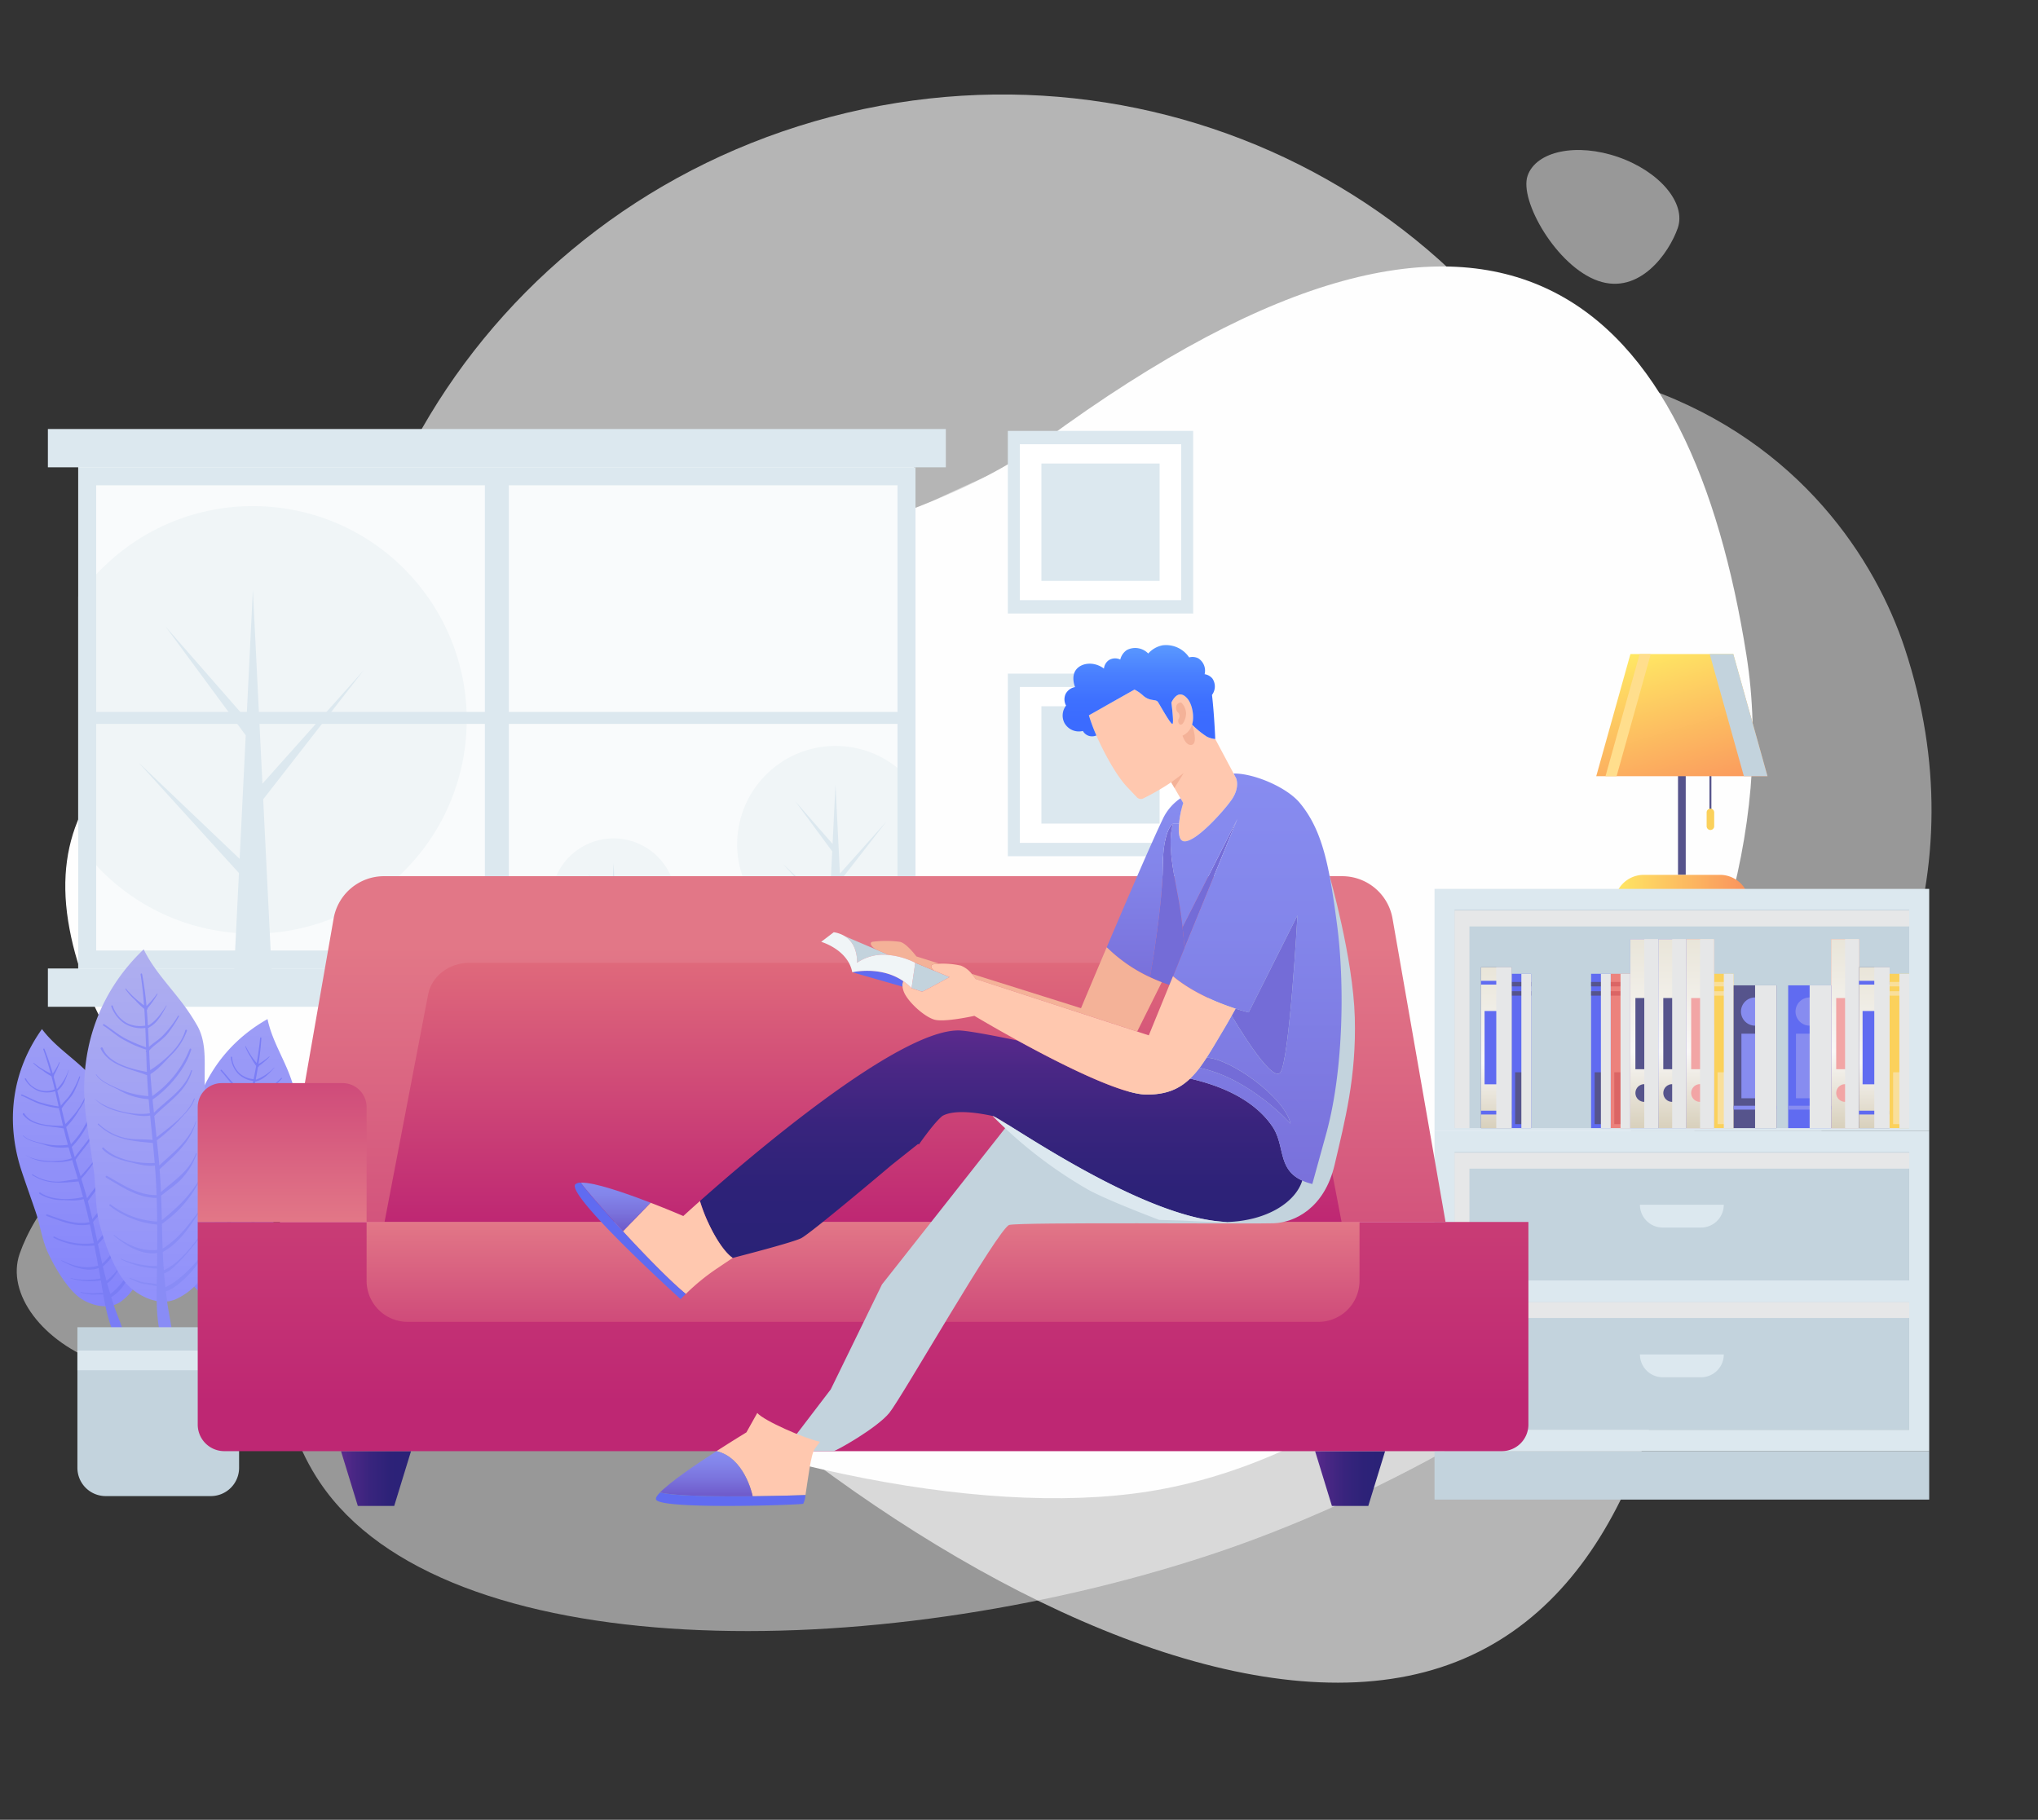 <svg xmlns="http://www.w3.org/2000/svg" xmlns:xlink="http://www.w3.org/1999/xlink" width="578.549" height="516.695" viewBox="0 0 578.549 516.695">
  <rect x="0" y="0" width="578.549" height="516.695" fill="#333333" stroke="none"/>
  <defs>
    <clipPath id="clip-path">
      <rect id="Rectángulo_1041" data-name="Rectángulo 1041" width="237.214" height="148.811" fill="none"/>
    </clipPath>
    <linearGradient id="linear-gradient" y1="0.5" x2="1" y2="0.5" gradientUnits="objectBoundingBox">
      <stop offset="0" stop-color="#ffe864"/>
      <stop offset="1" stop-color="#fa915d"/>
    </linearGradient>
    <linearGradient id="linear-gradient-2" x1="0.196" y1="0.003" x2="0.705" y2="1.239" xlink:href="#linear-gradient"/>
    <linearGradient id="linear-gradient-3" x1="-203.006" x2="-203.006" y2="1" gradientUnits="objectBoundingBox">
      <stop offset="0" stop-color="#e9e5d9"/>
      <stop offset="0.597" stop-color="#f9f8f7"/>
      <stop offset="1" stop-color="#d8d0bc"/>
    </linearGradient>
    <linearGradient id="linear-gradient-4" x1="-192.606" y1="0" x2="-192.606" xlink:href="#linear-gradient-3"/>
    <linearGradient id="linear-gradient-5" x1="-190.606" y1="0" x2="-190.606" xlink:href="#linear-gradient-3"/>
    <linearGradient id="linear-gradient-6" x1="-188.606" y1="0" x2="-188.606" xlink:href="#linear-gradient-3"/>
    <linearGradient id="linear-gradient-7" x1="-187.177" y1="0" x2="-187.177" xlink:href="#linear-gradient-3"/>
    <linearGradient id="linear-gradient-8" x1="-162.43" y1="0" x2="-162.43" xlink:href="#linear-gradient-3"/>
    <linearGradient id="linear-gradient-9" x1="0.5" x2="0.5" y2="1" gradientUnits="objectBoundingBox">
      <stop offset="0" stop-color="#9d9df6"/>
      <stop offset="1" stop-color="#8484fb"/>
    </linearGradient>
    <linearGradient id="linear-gradient-11" x1="0.5" x2="0.5" y2="1" gradientUnits="objectBoundingBox">
      <stop offset="0" stop-color="#afafef"/>
      <stop offset="1" stop-color="#9090fb"/>
    </linearGradient>
    <linearGradient id="linear-gradient-12" y1="0.5" x2="1" y2="0.5" gradientUnits="objectBoundingBox">
      <stop offset="0" stop-color="#5b2a8d"/>
      <stop offset="0.169" stop-color="#4a2785"/>
      <stop offset="0.427" stop-color="#38247d"/>
      <stop offset="0.697" stop-color="#2d2278"/>
      <stop offset="1" stop-color="#2a2277"/>
    </linearGradient>
    <linearGradient id="linear-gradient-14" x1="0.5" y1="0.206" x2="0.5" y2="1.206" gradientUnits="objectBoundingBox">
      <stop offset="0" stop-color="#e27787"/>
      <stop offset="1" stop-color="#cf4b7a"/>
    </linearGradient>
    <linearGradient id="linear-gradient-15" x1="0.5" x2="0.5" y2="1" gradientUnits="objectBoundingBox">
      <stop offset="0" stop-color="#df697b"/>
      <stop offset="1" stop-color="#be2773"/>
    </linearGradient>
    <linearGradient id="linear-gradient-16" x1="0.5" y1="-1.632" x2="0.5" y2="0.784" xlink:href="#linear-gradient-15"/>
    <linearGradient id="linear-gradient-17" y1="0" y2="1" xlink:href="#linear-gradient-14"/>
    <linearGradient id="linear-gradient-20" x1="0.5" y1="0" x2="0.5" y2="1" xlink:href="#linear-gradient-12"/>
    <linearGradient id="linear-gradient-21" x1="0.5" y1="-0.185" x2="0.5" y2="0.815" gradientUnits="objectBoundingBox">
      <stop offset="0" stop-color="#68acff"/>
      <stop offset="0.186" stop-color="#5a99ff"/>
      <stop offset="0.495" stop-color="#497fff"/>
      <stop offset="0.776" stop-color="#3e70ff"/>
      <stop offset="1" stop-color="#3b6bff"/>
    </linearGradient>
    <linearGradient id="linear-gradient-22" x1="0.5" x2="0.5" y2="1" gradientUnits="objectBoundingBox">
      <stop offset="0" stop-color="#878cf0"/>
      <stop offset="0.395" stop-color="#8385ea"/>
      <stop offset="0.953" stop-color="#7a72dc"/>
      <stop offset="1" stop-color="#7a71db"/>
    </linearGradient>
    <linearGradient id="linear-gradient-25" x1="0.5" x2="0.5" y2="1" gradientUnits="objectBoundingBox">
      <stop offset="0" stop-color="#878cf0"/>
      <stop offset="0.259" stop-color="#8385ea"/>
      <stop offset="0.627" stop-color="#7a72dc"/>
      <stop offset="1" stop-color="#6e59c9"/>
    </linearGradient>
  </defs>
  <g id="Grupo_4240" data-name="Grupo 4240" transform="translate(-482.338 -129.869)">
    <g id="Grupo_1448" data-name="Grupo 1448" transform="translate(441.753 205.836) rotate(-9)">
      <path id="Trazado_7440" data-name="Trazado 7440" d="M.893,199.258c9.98,99.228,162.3,274.515,264.532,264.233S381.09,261.252,371.108,162.026,270.164-9.305,167.932.976-9.086,100.031.893,199.258Z" transform="translate(111.767 0)" fill="#fefefe" opacity="0.64" style="isolation: isolate"/>
      <path id="Trazado_7441" data-name="Trazado 7441" d="M6.119,267.391c26.548,57.164,146.925,76.021,246.352,59.832s256.772-90.037,235.064-223.352C479.085,51.978,424.1-41.086,218.813,20.142,104.875,54.125-30.554,188.429,6.119,267.391Z" transform="translate(69.71 93.878)" fill="#fefefe" opacity="0.5" style="isolation: isolate"/>
      <path id="Trazado_7442" data-name="Trazado 7442" d="M0,123.644c0,99.405,178.922,207.979,277.625,207.979S482.377,223.049,482.377,123.644s-41.643-166.718-187.4-91.349C207.171,77.7,0,24.238,0,123.644Z" transform="translate(30.169 68.961)" fill="#fefefe" style="isolation: isolate"/>
      <path id="Trazado_7444" data-name="Trazado 7444" d="M58.706,52.323C64.377,41.77,54.67,10.686,38.957,2.242s-31.48,8.944-37.152,19.5,2.466,25.955,18.179,34.4S53.034,62.875,58.706,52.323Z" transform="translate(0 262.02)" fill="#fefefe" opacity="0.5" style="isolation: isolate"/>
      <path id="Trazado_7445" data-name="Trazado 7445" d="M.866,5.291c-3.518,6.558,4.112,26.716,15.1,32.613S37.12,33.2,40.639,26.64,38.108,9.989,27.125,4.093,4.385-1.266.866,5.291Z" transform="translate(471.616 43.145)" fill="#fefefe" opacity="0.5" style="isolation: isolate"/>
    </g>
    <g id="Grupo_4239" data-name="Grupo 4239">
      <g id="Grupo_3173" data-name="Grupo 3173" transform="translate(495.933 251.68)" style="mix-blend-mode: multiply;isolation: isolate">
        <g id="Grupo_3170" data-name="Grupo 3170" transform="translate(0 0)">
          <rect id="Rectángulo_1040" data-name="Rectángulo 1040" width="237.214" height="148.811" transform="translate(8.611 9.801)" fill="#f9fbfc"/>
          <g id="Grupo_3165" data-name="Grupo 3165" transform="translate(8.611 9.801)">
            <g id="Grupo_3164" data-name="Grupo 3164" clip-path="url(#clip-path)">
              <g id="Grupo_3161" data-name="Grupo 3161" transform="translate(-14.802 8.406)">
                <ellipse id="Elipse_554" data-name="Elipse 554" cx="60.698" cy="60.698" rx="60.698" ry="60.698" transform="translate(0 121.158) rotate(-86.405)" fill="#f0f5f7"/>
                <path id="Trazado_4942" data-name="Trazado 4942" d="M161.848,145.357l-28.756,32.216-2.709-55.026-1.806,36.692L105.54,132.892l22.811,30.95-1.727,35.082L97.888,171.529l28.537,31.419-3.746,76.1h15.409l-4.777-97.038Z" transform="translate(-65.999 -95.078)" fill="#dce8ef"/>
              </g>
              <g id="Grupo_3162" data-name="Grupo 3162" transform="translate(184.944 78.072)">
                <ellipse id="Elipse_555" data-name="Elipse 555" cx="27.915" cy="27.915" rx="27.915" ry="27.915" transform="matrix(0.079, -0.997, 0.997, 0.079, 0, 55.656)" fill="#f0f5f7"/>
                <path id="Trazado_4943" data-name="Trazado 4943" d="M342.375,197.994,329.15,212.81,327.9,187.5l-.831,16.875-10.595-12.117L326.969,206.5l-.794,16.134-13.215-12.6,13.124,14.45-1.723,35h7.087l-2.2-44.628Z" transform="translate(-297.869 -174.446)" fill="#dce8ef"/>
              </g>
              <g id="Grupo_3163" data-name="Grupo 3163" transform="translate(128.779 100.96)">
                <ellipse id="Elipse_556" data-name="Elipse 556" cx="17.711" cy="17.711" rx="17.711" ry="17.711" transform="translate(0 32.652) rotate(-67.195)" fill="#f0f5f7"/>
                <path id="Trazado_4944" data-name="Trazado 4944" d="M263.971,220.317l-8.39,9.4-.79-16.055-.527,10.706-6.722-7.688,6.656,9.03-.5,10.236-8.384-7.993,8.326,9.167-1.093,22.205h4.5l-1.394-28.314Z" transform="translate(-231.6 -201.242)" fill="#dce8ef"/>
              </g>
            </g>
          </g>
          <g id="Grupo_3169" data-name="Grupo 3169">
            <g id="Grupo_3166" data-name="Grupo 3166" transform="translate(8.611 10.877)">
              <path id="Trazado_4945" data-name="Trazado 4945" d="M315.485,223.933H77.8V81.638H315.485ZM82.9,218.83H310.381V86.742H82.9Z" transform="translate(-77.8 -81.638)" fill="#dce8ef"/>
            </g>
            <g id="Grupo_3167" data-name="Grupo 3167" transform="translate(124.051 13.429)">
              <rect id="Rectángulo_1042" data-name="Rectángulo 1042" width="6.805" height="137.192" fill="#dce8ef"/>
            </g>
            <g id="Grupo_3168" data-name="Grupo 3168" transform="translate(11.163 80.324)">
              <rect id="Rectángulo_1043" data-name="Rectángulo 1043" width="232.581" height="3.403" fill="#dce8ef"/>
            </g>
            <rect id="Rectángulo_1044" data-name="Rectángulo 1044" width="254.907" height="10.877" fill="#dce8ef"/>
            <rect id="Rectángulo_1045" data-name="Rectángulo 1045" width="254.907" height="10.877" transform="translate(0 153.173)" fill="#dce8ef"/>
          </g>
        </g>
        <g id="Grupo_3171" data-name="Grupo 3171" transform="translate(272.509 0.538)">
          <rect id="Rectángulo_1046" data-name="Rectángulo 1046" width="51.848" height="52.616" transform="translate(52.616 0) rotate(90)" fill="#dce8ef"/>
          <rect id="Rectángulo_1047" data-name="Rectángulo 1047" width="45.811" height="44.269" transform="translate(3.402 3.789)" fill="#fff"/>
          <rect id="Rectángulo_1048" data-name="Rectángulo 1048" width="33.556" height="33.321" transform="translate(9.53 9.263)" fill="#dce8ef"/>
        </g>
        <g id="Grupo_3172" data-name="Grupo 3172" transform="translate(272.509 69.452)">
          <rect id="Rectángulo_1049" data-name="Rectángulo 1049" width="51.848" height="52.616" transform="translate(52.616 0) rotate(90)" fill="#dce8ef"/>
          <rect id="Rectángulo_1050" data-name="Rectángulo 1050" width="45.811" height="44.268" transform="translate(3.402 3.789)" fill="#fff"/>
          <rect id="Rectángulo_1051" data-name="Rectángulo 1051" width="33.556" height="33.321" transform="translate(9.53 9.263)" fill="#dce8ef"/>
        </g>
      </g>
      <g id="Grupo_3224" data-name="Grupo 3224" transform="translate(486 313)">
        <g id="Grupo_3177" data-name="Grupo 3177" transform="translate(449.48 2.576)">
          <g id="Grupo_3174" data-name="Grupo 3174" transform="translate(23.212 19.601)">
            <rect id="Rectángulo_1052" data-name="Rectángulo 1052" width="2.192" height="43.091" fill="#56548c"/>
          </g>
          <path id="Trazado_4946" data-name="Trazado 4946" d="M614.842,242.008H593.214a8.346,8.346,0,0,0-8.346,8.346h38.319A8.345,8.345,0,0,0,614.842,242.008Z" transform="translate(-579.72 -179.316)" fill="url(#linear-gradient)"/>
          <g id="Grupo_3176" data-name="Grupo 3176">
            <g id="Grupo_3175" data-name="Grupo 3175" transform="translate(32.14 27.797)">
              <rect id="Rectángulo_1053" data-name="Rectángulo 1053" width="0.548" height="17.612" fill="#56548c"/>
            </g>
            <path id="Trazado_4947" data-name="Trazado 4947" d="M616.734,225.97h0a1.072,1.072,0,0,1-1.072-1.072v-3.915a1.072,1.072,0,0,1,1.072-1.071h0a1.071,1.071,0,0,1,1.071,1.071V224.9A1.071,1.071,0,0,1,616.734,225.97Z" transform="translate(-584.32 -176.016)" fill="#fbd15b"/>
            <path id="Trazado_4948" data-name="Trazado 4948" d="M627.432,202.992H578.816l9.705-34.684h29.2Z" transform="translate(-578.816 -168.307)" fill="url(#linear-gradient-2)"/>
            <path id="Trazado_4949" data-name="Trazado 4949" d="M623.383,168.307h-6.7l9.705,34.684h6.7Z" transform="translate(-584.473 -168.307)" fill="#c3d3dd" style="mix-blend-mode: multiply;isolation: isolate"/>
            <path id="Trazado_4950" data-name="Trazado 4950" d="M591.6,168.307h3.156l-9.705,34.684H581.9Z" transform="translate(-579.276 -168.307)" fill="#ffde8d"/>
          </g>
        </g>
        <g id="Grupo_3213" data-name="Grupo 3213" transform="translate(403.574 69.254)">
          <rect id="Rectángulo_1054" data-name="Rectángulo 1054" width="140.426" height="68.776" transform="translate(0)" fill="#dce8ef"/>
          <rect id="Rectángulo_1055" data-name="Rectángulo 1055" width="129.066" height="36.499" transform="translate(134.746 153.68) rotate(180)" fill="#c3d3dd"/>
          <path id="Trazado_4951" data-name="Trazado 4951" d="M535.754,389.122h124.84v-4.547H531.528v36.288h4.226Z" transform="translate(-525.847 -267.289)" fill="#e6e7e8" style="mix-blend-mode: multiply;isolation: isolate"/>
          <rect id="Rectángulo_1056" data-name="Rectángulo 1056" width="140.426" height="13.713" transform="translate(140.426 173.399) rotate(180)" fill="#c3d3dd"/>
          <path id="Trazado_4952" data-name="Trazado 4952" d="M524.85,327.546v90.91H665.276v-90.91Zm134.746,84.8H530.531V376.057H659.6Zm0-42.4H530.531V333.658H659.6Z" transform="translate(-524.85 -258.771)" fill="#dce8ef"/>
          <g id="Grupo_3178" data-name="Grupo 3178" transform="translate(5.68 74.676)">
            <rect id="Rectángulo_1057" data-name="Rectángulo 1057" width="129.066" height="36.499" transform="translate(129.066 36.499) rotate(180)" fill="#c3d3dd"/>
            <path id="Trazado_4953" data-name="Trazado 4953" d="M535.754,339.277h124.84v-4.547H531.528v36.288h4.226Z" transform="translate(-531.528 -334.52)" fill="#e6e7e8" style="mix-blend-mode: multiply;isolation: isolate"/>
            <path id="Rectángulo_1058" data-name="Rectángulo 1058" d="M6.471,0H17.326A6.471,6.471,0,0,1,23.8,6.471v0a0,0,0,0,1,0,0H0a0,0,0,0,1,0,0v0A6.471,6.471,0,0,1,6.471,0Z" transform="translate(76.431 21.485) rotate(180)" fill="#dce8ef"/>
          </g>
          <g id="Grupo_3179" data-name="Grupo 3179" transform="translate(5.68 5.906)">
            <rect id="Rectángulo_1059" data-name="Rectángulo 1059" width="129.066" height="62.018" transform="translate(129.066 62.018) rotate(180)" fill="#c3d3dd"/>
            <path id="Trazado_4954" data-name="Trazado 4954" d="M535.754,258.431h124.84v-4.547H531.528v61.807h4.226Z" transform="translate(-531.528 -253.674)" fill="#e6e7e8" style="mix-blend-mode: multiply;isolation: isolate"/>
          </g>
          <path id="Rectángulo_1060" data-name="Rectángulo 1060" d="M6.471,0H17.326A6.471,6.471,0,0,1,23.8,6.471v0a0,0,0,0,1,0,0H0a0,0,0,0,1,0,0v0A6.471,6.471,0,0,1,6.471,0Z" transform="translate(82.112 138.666) rotate(180)" fill="#dce8ef"/>
          <g id="Grupo_3212" data-name="Grupo 3212" transform="translate(13.192 14.265)">
            <g id="Grupo_3181" data-name="Grupo 3181" transform="translate(115.985 9.845)">
              <g id="Grupo_3180" data-name="Grupo 3180" transform="translate(0)">
                <rect id="Rectángulo_1061" data-name="Rectángulo 1061" width="43.814" height="5.569" transform="translate(5.569) rotate(90)" fill="#fbd15b"/>
                <rect id="Rectángulo_1062" data-name="Rectángulo 1062" width="3.545" height="14.721" transform="translate(1.012 27.964)" fill="#f9df9b"/>
                <rect id="Rectángulo_1063" data-name="Rectángulo 1063" width="1.256" height="5.569" transform="translate(5.569 2.315) rotate(90)" fill="#f9df9b"/>
                <rect id="Rectángulo_1064" data-name="Rectángulo 1064" width="1.256" height="5.569" transform="translate(5.569 4.946) rotate(90)" fill="#f9df9b"/>
              </g>
              <rect id="Rectángulo_1065" data-name="Rectángulo 1065" width="43.814" height="2.785" transform="translate(5.569 0) rotate(90)" fill="#e6e7e8" style="mix-blend-mode: multiply;isolation: isolate"/>
            </g>
            <g id="Grupo_3183" data-name="Grupo 3183" transform="translate(66.143 9.845)">
              <g id="Grupo_3182" data-name="Grupo 3182" transform="translate(0)">
                <rect id="Rectángulo_1066" data-name="Rectángulo 1066" width="43.814" height="5.569" transform="translate(5.569 0) rotate(90)" fill="#fbd15b"/>
                <rect id="Rectángulo_1067" data-name="Rectángulo 1067" width="3.545" height="14.721" transform="translate(1.012 27.964)" fill="#f9df9b"/>
                <rect id="Rectángulo_1068" data-name="Rectángulo 1068" width="1.256" height="5.569" transform="translate(5.569 2.315) rotate(90)" fill="#f9df9b"/>
                <rect id="Rectángulo_1069" data-name="Rectángulo 1069" width="1.256" height="5.569" transform="translate(5.569 4.946) rotate(90)" fill="#f9df9b"/>
              </g>
              <rect id="Rectángulo_1070" data-name="Rectángulo 1070" width="43.814" height="2.784" transform="translate(5.569 0) rotate(90)" fill="#e6e7e8" style="mix-blend-mode: multiply;isolation: isolate"/>
            </g>
            <g id="Grupo_3185" data-name="Grupo 3185" transform="translate(36.824 9.845)">
              <g id="Grupo_3184" data-name="Grupo 3184" transform="translate(0 0)">
                <rect id="Rectángulo_1071" data-name="Rectángulo 1071" width="43.814" height="5.569" transform="translate(5.569 0) rotate(90)" fill="#ec827d"/>
                <rect id="Rectángulo_1072" data-name="Rectángulo 1072" width="3.545" height="14.721" transform="translate(1.012 27.964)" fill="#db6565"/>
                <rect id="Rectángulo_1073" data-name="Rectángulo 1073" width="1.256" height="5.569" transform="translate(5.569 2.315) rotate(90)" fill="#db6565"/>
                <rect id="Rectángulo_1074" data-name="Rectángulo 1074" width="1.256" height="5.569" transform="translate(5.569 4.946) rotate(90)" fill="#db6565"/>
              </g>
              <rect id="Rectángulo_1075" data-name="Rectángulo 1075" width="43.814" height="2.784" transform="translate(5.569 0) rotate(90)" fill="#e6e7e8" style="mix-blend-mode: multiply;isolation: isolate"/>
            </g>
            <g id="Grupo_3187" data-name="Grupo 3187" transform="translate(31.255 9.845)">
              <g id="Grupo_3186" data-name="Grupo 3186" transform="translate(0)">
                <rect id="Rectángulo_1076" data-name="Rectángulo 1076" width="43.814" height="5.569" transform="translate(5.569 0) rotate(90)" fill="#606bf1"/>
                <rect id="Rectángulo_1077" data-name="Rectángulo 1077" width="3.545" height="14.721" transform="translate(1.012 27.964)" fill="#56548c"/>
                <rect id="Rectángulo_1078" data-name="Rectángulo 1078" width="1.256" height="5.569" transform="translate(5.569 2.315) rotate(90)" fill="#56548c"/>
                <rect id="Rectángulo_1079" data-name="Rectángulo 1079" width="1.256" height="5.569" transform="translate(5.569 4.946) rotate(90)" fill="#56548c"/>
              </g>
              <rect id="Rectángulo_1080" data-name="Rectángulo 1080" width="43.814" height="2.785" transform="translate(5.569 0) rotate(90)" fill="#e6e7e8" style="mix-blend-mode: multiply;isolation: isolate"/>
            </g>
            <g id="Grupo_3190" data-name="Grupo 3190" transform="translate(99.395 0)">
              <g id="Grupo_3189" data-name="Grupo 3189" transform="translate(0 0)">
                <g id="Grupo_3188" data-name="Grupo 3188">
                  <rect id="Rectángulo_1081" data-name="Rectángulo 1081" width="7.917" height="53.659" fill="#ec827d"/>
                  <rect id="Rectángulo_1082" data-name="Rectángulo 1082" width="7.917" height="53.659" fill="url(#linear-gradient-3)" style="mix-blend-mode: multiply;isolation: isolate"/>
                </g>
                <rect id="Rectángulo_1083" data-name="Rectángulo 1083" width="5.04" height="20.213" transform="translate(1.438 16.723)" fill="#f2a5a5"/>
                <ellipse id="Elipse_557" data-name="Elipse 557" cx="2.52" cy="2.52" rx="2.52" ry="2.52" transform="translate(1.438 41.174)" fill="#f2a5a5"/>
              </g>
              <rect id="Rectángulo_1084" data-name="Rectángulo 1084" width="53.659" height="3.958" transform="translate(7.917) rotate(90)" fill="#e6e7e8" style="mix-blend-mode: multiply;isolation: isolate"/>
            </g>
            <g id="Grupo_3193" data-name="Grupo 3193" transform="translate(58.227 0)">
              <g id="Grupo_3192" data-name="Grupo 3192" transform="translate(0 0)">
                <g id="Grupo_3191" data-name="Grupo 3191">
                  <rect id="Rectángulo_1085" data-name="Rectángulo 1085" width="7.917" height="53.659" fill="#ec827d"/>
                  <rect id="Rectángulo_1086" data-name="Rectángulo 1086" width="7.917" height="53.659" fill="url(#linear-gradient-4)" style="mix-blend-mode: multiply;isolation: isolate"/>
                </g>
                <rect id="Rectángulo_1087" data-name="Rectángulo 1087" width="5.04" height="20.213" transform="translate(1.438 16.723)" fill="#f2a5a5"/>
                <path id="Trazado_4955" data-name="Trazado 4955" d="M613.021,316.907a2.52,2.52,0,1,0-2.52-2.52A2.519,2.519,0,0,0,613.021,316.907Z" transform="translate(-609.062 -270.694)" fill="#f2a5a5"/>
              </g>
              <rect id="Rectángulo_1088" data-name="Rectángulo 1088" width="53.659" height="3.958" transform="translate(7.917) rotate(90)" fill="#e6e7e8" style="mix-blend-mode: multiply;isolation: isolate"/>
            </g>
            <g id="Grupo_3196" data-name="Grupo 3196" transform="translate(50.31 0)">
              <g id="Grupo_3195" data-name="Grupo 3195" transform="translate(0 0)">
                <g id="Grupo_3194" data-name="Grupo 3194">
                  <rect id="Rectángulo_1089" data-name="Rectángulo 1089" width="7.917" height="53.659" fill="#606bf1"/>
                  <rect id="Rectángulo_1090" data-name="Rectángulo 1090" width="7.917" height="53.659" fill="url(#linear-gradient-5)" style="mix-blend-mode: multiply;isolation: isolate"/>
                </g>
                <rect id="Rectángulo_1091" data-name="Rectángulo 1091" width="5.04" height="20.213" transform="translate(1.438 16.723)" fill="#56548c"/>
                <ellipse id="Elipse_558" data-name="Elipse 558" cx="2.52" cy="2.52" rx="2.52" ry="2.52" transform="translate(1.438 41.174)" fill="#56548c"/>
              </g>
              <rect id="Rectángulo_1092" data-name="Rectángulo 1092" width="53.659" height="3.958" transform="translate(7.917 0) rotate(90)" fill="#e6e7e8" style="mix-blend-mode: multiply;isolation: isolate"/>
            </g>
            <g id="Grupo_3199" data-name="Grupo 3199" transform="translate(42.393 0)">
              <g id="Grupo_3198" data-name="Grupo 3198" transform="translate(0 0)">
                <g id="Grupo_3197" data-name="Grupo 3197">
                  <rect id="Rectángulo_1093" data-name="Rectángulo 1093" width="7.917" height="53.659" fill="#606bf1"/>
                  <rect id="Rectángulo_1094" data-name="Rectángulo 1094" width="7.917" height="53.659" fill="url(#linear-gradient-6)" style="mix-blend-mode: multiply;isolation: isolate"/>
                </g>
                <rect id="Rectángulo_1095" data-name="Rectángulo 1095" width="5.04" height="20.213" transform="translate(1.438 16.723)" fill="#56548c"/>
                <ellipse id="Elipse_559" data-name="Elipse 559" cx="2.52" cy="2.52" rx="2.52" ry="2.52" transform="translate(1.438 41.174)" fill="#56548c"/>
              </g>
              <rect id="Rectángulo_1096" data-name="Rectángulo 1096" width="53.659" height="3.958" transform="translate(7.917 0) rotate(90)" fill="#e6e7e8" style="mix-blend-mode: multiply;isolation: isolate"/>
            </g>
            <g id="Grupo_3201" data-name="Grupo 3201" transform="translate(87.2 13.122)">
              <g id="Grupo_3200" data-name="Grupo 3200" transform="translate(0 0)">
                <rect id="Rectángulo_1097" data-name="Rectángulo 1097" width="40.537" height="12.196" transform="translate(12.196) rotate(90)" fill="#606bf1"/>
                <rect id="Rectángulo_1098" data-name="Rectángulo 1098" width="1.102" height="12.196" transform="translate(12.196 34.187) rotate(90)" fill="#878cf0"/>
                <rect id="Rectángulo_1099" data-name="Rectángulo 1099" width="7.764" height="18.343" transform="translate(2.216 13.724)" fill="#878cf0"/>
                <path id="Trazado_4956" data-name="Trazado 4956" d="M649.336,290.942a4.005,4.005,0,1,0-4.006-4.006A4.006,4.006,0,0,0,649.336,290.942Z" transform="translate(-643.238 -279.494)" fill="#878cf0"/>
              </g>
              <rect id="Rectángulo_1100" data-name="Rectángulo 1100" width="40.537" height="6.098" transform="translate(12.196 0) rotate(90)" fill="#e6e7e8" style="mix-blend-mode: multiply;isolation: isolate"/>
            </g>
            <g id="Grupo_3203" data-name="Grupo 3203" transform="translate(71.712 13.122)">
              <g id="Grupo_3202" data-name="Grupo 3202" transform="translate(0 0)">
                <rect id="Rectángulo_1101" data-name="Rectángulo 1101" width="40.537" height="12.196" transform="translate(12.196) rotate(90)" fill="#56548c"/>
                <rect id="Rectángulo_1102" data-name="Rectángulo 1102" width="1.102" height="12.196" transform="translate(12.196 34.187) rotate(90)" fill="#878cf0"/>
                <rect id="Rectángulo_1103" data-name="Rectángulo 1103" width="7.764" height="18.343" transform="translate(2.216 13.724)" fill="#878cf0"/>
                <path id="Trazado_4957" data-name="Trazado 4957" d="M631.129,290.942a4.005,4.005,0,1,0-4.006-4.006A4.006,4.006,0,0,0,631.129,290.942Z" transform="translate(-625.031 -279.494)" fill="#878cf0"/>
              </g>
              <rect id="Rectángulo_1104" data-name="Rectángulo 1104" width="40.537" height="6.098" transform="translate(12.196 0) rotate(90)" fill="#e6e7e8" style="mix-blend-mode: multiply;isolation: isolate"/>
            </g>
            <g id="Grupo_3206" data-name="Grupo 3206" transform="translate(107.312 7.972)">
              <g id="Grupo_3205" data-name="Grupo 3205" transform="translate(0)">
                <g id="Grupo_3204" data-name="Grupo 3204" transform="translate(0)">
                  <rect id="Rectángulo_1105" data-name="Rectángulo 1105" width="8.673" height="45.687" fill="#56548c"/>
                  <rect id="Rectángulo_1106" data-name="Rectángulo 1106" width="8.673" height="45.687" fill="url(#linear-gradient-7)" style="mix-blend-mode: multiply;isolation: isolate"/>
                </g>
                <rect id="Rectángulo_1107" data-name="Rectángulo 1107" width="6.649" height="20.81" transform="translate(7.661 33.249) rotate(180)" fill="#606bf1"/>
                <rect id="Rectángulo_1108" data-name="Rectángulo 1108" width="8.673" height="1.073" transform="translate(8.673 41.821) rotate(180)" fill="#606bf1"/>
                <rect id="Rectángulo_1109" data-name="Rectángulo 1109" width="8.673" height="1.073" transform="translate(8.673 4.94) rotate(180)" fill="#606bf1"/>
              </g>
              <rect id="Rectángulo_1110" data-name="Rectángulo 1110" width="45.687" height="4.336" transform="translate(8.673 0) rotate(90)" fill="#e6e7e8" style="mix-blend-mode: multiply;isolation: isolate"/>
            </g>
            <g id="Grupo_3208" data-name="Grupo 3208" transform="translate(8.673 9.845)">
              <g id="Grupo_3207" data-name="Grupo 3207" transform="translate(0)">
                <rect id="Rectángulo_1111" data-name="Rectángulo 1111" width="43.814" height="5.569" transform="translate(5.569) rotate(90)" fill="#606bf1"/>
                <rect id="Rectángulo_1112" data-name="Rectángulo 1112" width="3.545" height="14.721" transform="translate(1.012 27.964)" fill="#56548c"/>
                <rect id="Rectángulo_1113" data-name="Rectángulo 1113" width="1.256" height="5.569" transform="translate(5.569 2.315) rotate(90)" fill="#56548c"/>
                <rect id="Rectángulo_1114" data-name="Rectángulo 1114" width="1.256" height="5.569" transform="translate(5.569 4.946) rotate(90)" fill="#56548c"/>
              </g>
              <rect id="Rectángulo_1115" data-name="Rectángulo 1115" width="43.814" height="2.785" transform="translate(5.569 0) rotate(90)" fill="#e6e7e8" style="mix-blend-mode: multiply;isolation: isolate"/>
            </g>
            <g id="Grupo_3211" data-name="Grupo 3211" transform="translate(0 7.972)">
              <g id="Grupo_3210" data-name="Grupo 3210">
                <g id="Grupo_3209" data-name="Grupo 3209">
                  <rect id="Rectángulo_1116" data-name="Rectángulo 1116" width="8.673" height="45.687" fill="#56548c"/>
                  <rect id="Rectángulo_1117" data-name="Rectángulo 1117" width="8.673" height="45.687" fill="url(#linear-gradient-8)" style="mix-blend-mode: multiply;isolation: isolate"/>
                </g>
                <rect id="Rectángulo_1118" data-name="Rectángulo 1118" width="6.649" height="20.81" transform="translate(7.661 33.249) rotate(180)" fill="#606bf1"/>
                <rect id="Rectángulo_1119" data-name="Rectángulo 1119" width="8.673" height="1.073" transform="translate(8.673 41.821) rotate(180)" fill="#606bf1"/>
                <rect id="Rectángulo_1120" data-name="Rectángulo 1120" width="8.673" height="1.073" transform="translate(8.673 4.94) rotate(180)" fill="#606bf1"/>
              </g>
              <rect id="Rectángulo_1121" data-name="Rectángulo 1121" width="45.687" height="4.336" transform="translate(8.673 0) rotate(90)" fill="#e6e7e8" style="mix-blend-mode: multiply;isolation: isolate"/>
            </g>
          </g>
        </g>
        <g id="Grupo_3218" data-name="Grupo 3218" transform="translate(0 86.418)">
          <g id="Grupo_3217" data-name="Grupo 3217">
            <g id="Grupo_3214" data-name="Grupo 3214" transform="translate(47.029 19.806)">
              <path id="Trazado_4958" data-name="Trazado 4958" d="M134.064,338.566c-2.161,10.485-1.509,28.343-15.379,31.171-3.735.762-7.343-1.827-9.513-4.794-2.841-3.881-3.522-12.1-3.471-16.8.039-3.726,1.309-7.879,1.718-11.637.441-4.059.8-8.127,1.274-12.183,1.706-14.618,9.343-26.87,22.26-34.167,1,4.8,3.279,8.86,5.288,13.467a47.856,47.856,0,0,1,2.338,6.518c1.056,3.9-.221,7.837-1.17,11.57C136.008,327.232,135.215,332.984,134.064,338.566Z" transform="translate(-105.697 -290.156)" fill="url(#linear-gradient-9)"/>
              <path id="Trazado_4959" data-name="Trazado 4959" d="M116.777,371.01q.147-1.319.322-2.638a11.283,11.283,0,0,0,4.774-1.667,25.382,25.382,0,0,0,6.265-4.961c.1-.1-.07-.268-.178-.177a28.215,28.215,0,0,1-6.1,4.175,17.207,17.207,0,0,1-4.634,1.725q.218-1.575.481-3.142c1.726-.211,3.306-1.345,4.767-2.212a54.57,54.57,0,0,0,6.833-5.217.025.025,0,0,0-.031-.04c-3.387,2.46-7.16,5.96-11.444,6.728.226-1.31.467-2.617.742-3.914l.043-.2c4.958-1.254,8.312-5.143,12.109-8.286.061-.051,0-.157-.07-.105-3.739,2.9-7.251,6.217-11.872,7.625.4-1.856.817-3.707,1.237-5.556a26.45,26.45,0,0,0,11.2-7.944c.052-.061-.034-.147-.091-.088-3.245,3.378-6.82,5.318-10.934,7.241.414-1.831.826-3.661,1.216-5.5,1.94-.955,3.982-1.536,5.775-2.791a15.783,15.783,0,0,0,4.492-4.555.088.088,0,0,0-.149-.1c-2.51,3.608-6.294,4.731-9.952,6.629q.535-2.566.986-5.151c4.076-2.244,8.5-4.325,10.814-8.625.023-.042-.037-.084-.063-.042-2.447,3.951-6.723,5.652-10.606,7.8.051-.308.106-.613.155-.922.25-1.6.483-3.2.713-4.8a39.188,39.188,0,0,0,6.682-3.634,12.745,12.745,0,0,0,4.073-3.469.089.089,0,0,0-.145-.1c-2.186,3.132-6.973,4.943-10.51,6.51q.346-2.428.688-4.855c3.923-2.375,8.539-3.687,10.954-7.966a.114.114,0,0,0-.194-.12c-2.5,3.907-6.9,5.112-10.652,7.33q.217-1.5.442-3.006c4.236-1.558,9.163-5.1,11.4-8.935a.19.19,0,0,0-.32-.2,23.77,23.77,0,0,1-10.953,8.343c.25-1.623.512-3.244.8-4.861a.463.463,0,0,0,.063-.144,24.285,24.285,0,0,0,5.424-2.914,14.824,14.824,0,0,0,5.1-4.648c.136-.222-.225-.427-.352-.2-1.882,3.358-6.348,5.609-10.046,6.892.109-.589.216-1.181.333-1.769q.262-1.322.534-2.641c1.514-1.045,3.436-1.546,4.956-2.651a28.027,28.027,0,0,0,3.607-3.287c.113-.117-.054-.3-.173-.184a23.843,23.843,0,0,1-4.979,3.824c-1.044.558-2.235.877-3.245,1.489.3-1.439.589-2.879.872-4.32l.054-.012.054.011a.266.266,0,0,0,.248-.077c2.058-.519,3.633-2.292,5.016-3.8a.038.038,0,0,0-.053-.054,13.744,13.744,0,0,1-5.045,3.4c-.008,0-.013-.007-.021-.008l-.147-.024q.338-1.759.635-3.526a.269.269,0,0,0,.243-.3,21.593,21.593,0,0,0,3.013-2.58.076.076,0,0,0-.1-.111,17.616,17.616,0,0,1-3.01,2.124,72.852,72.852,0,0,0,.818-7.349c.013-.229-.333-.231-.354-.006-.216,2.378-.561,4.733-.97,7.076a21.845,21.845,0,0,1-3.093-4.729c-.037-.088-.176-.053-.146.043a13.573,13.573,0,0,0,1.5,2.927,18.056,18.056,0,0,0,1.594,2.571q-.342,1.887-.734,3.766a6.941,6.941,0,0,1-3.786-1.483,6.867,6.867,0,0,1-2.326-4.731c-.017-.227-.375-.225-.354,0a7.827,7.827,0,0,0,2.013,4.609,7.367,7.367,0,0,0,4.346,2.119q-.454,2.17-.933,4.337a33.812,33.812,0,0,1-3.549-2.635c-1.823-1.454-2.9-3.2-4.484-4.839-.158-.164-.418.072-.261.239,1.483,1.577,2.486,3.285,4.175,4.7a23.985,23.985,0,0,0,4,3.053c-.017.076-.034.152-.05.229-.016.014-.033.026-.048.041a.234.234,0,0,0-.032.323c-.3,1.384-.608,2.768-.9,4.154-.019.087-.034.174-.052.26-3.226-1.477-8.047-4.043-8.474-7.785a.252.252,0,1,0-.491.107c.954,4.235,5.61,6.113,8.817,8.422q-.475,2.352-.872,4.717a19.087,19.087,0,0,1-5.815-3c-1.591-1.266-3.841-2.792-4.558-4.752-.023-.062-.114-.021-.094.039.664,1.949,2.683,3.288,4.152,4.617a15.533,15.533,0,0,0,6.17,3.795.439.439,0,0,0-.006.21q-.245,1.5-.475,3c-3.918-.3-9.4-3.276-11.4-6.239-.009-.014-.029,0-.02.014a12.853,12.853,0,0,0,5.758,4.73,15.89,15.89,0,0,0,5.584,2.016c-.281,1.853-.553,3.71-.829,5.564-1.7-.634-3.5-.937-5.183-1.61a12.83,12.83,0,0,1-5.882-5.009c-.089-.133-.311-.021-.224.118,2.713,4.312,6.614,5.578,11.185,7.192q-.342,2.283-.717,4.56c-3.741-.717-8.579-3-10.472-6.25-.139-.238-.519-.04-.38.2a12.139,12.139,0,0,0,5.357,4.46c1.513.764,3.6,2.031,5.4,2.167-.008.05-.015.1-.024.15-.37,2.185-.8,4.359-1.268,6.525-4.179-1.05-6.881-4.146-9.918-7.044-.212-.2-.541.106-.332.312,3.095,3.045,5.812,6.241,10.112,7.367q-.579,2.644-1.222,5.275a19.31,19.31,0,0,1-9.384-6.422c-.163-.206-.45.073-.3.277a20.774,20.774,0,0,0,9.515,6.826q-.693,2.824-1.422,5.637c-3.657-.556-6.474-2.846-8.726-5.739-.053-.067-.171.021-.121.091,2,2.784,5.028,6,8.669,6.336q-.231.9-.464,1.8-.14.542-.29,1.1a20.765,20.765,0,0,1-7.592-3.66c-.065-.052-.137.047-.077.1a19.816,19.816,0,0,0,7.519,4.11c-.307,1.127-.631,2.286-.951,3.466a15.493,15.493,0,0,0-2.093-.892,15.028,15.028,0,0,1-3.454-2c-.11-.066-.233.088-.123.161a15.722,15.722,0,0,0,2.981,2.014c.886.333,1.72.759,2.576,1.138-1.257,4.684-2.368,9.663-1.765,14.16.134,1,1.807,1.262,2.065.2C116.446,377.823,116.406,374.341,116.777,371.01Z" transform="translate(-106.137 -291.074)" fill="#7a7df5"/>
            </g>
            <g id="Grupo_3215" data-name="Grupo 3215" transform="translate(0 22.641)">
              <path id="Trazado_4960" data-name="Trazado 4960" d="M81.913,336.063c2.466,10.417,10.593,26.332-.787,34.75-3.065,2.267-7.428,1.443-10.648-.331-4.214-2.321-8.3-9.484-10.237-13.766-1.537-3.394-2.138-7.7-3.354-11.275-1.313-3.866-2.7-7.706-3.986-11.582-4.623-13.972-2.871-28.3,5.76-40.37,2.931,3.928,6.712,6.648,10.478,9.977a47.835,47.835,0,0,1,4.871,4.921c2.6,3.089,3.107,7.2,3.823,10.983C78.891,324.967,80.6,330.517,81.913,336.063Z" transform="translate(-50.41 -293.489)" fill="url(#linear-gradient-9)"/>
              <path id="Trazado_4961" data-name="Trazado 4961" d="M79.551,373.1q-.424-1.258-.821-2.527a11.3,11.3,0,0,0,3.625-3.526A25.4,25.4,0,0,0,85.94,359.9c.048-.135-.176-.213-.236-.085a28.209,28.209,0,0,1-3.768,6.359,17.2,17.2,0,0,1-3.472,3.52q-.467-1.52-.891-3.052c1.475-.92,2.429-2.614,3.388-4.017a54.577,54.577,0,0,0,3.994-7.613.026.026,0,0,0-.045-.024c-2.033,3.659-3.976,8.426-7.536,10.929-.347-1.283-.681-2.569-.979-3.861l-.046-.2c3.966-3.23,5.365-8.17,7.48-12.623.035-.072-.07-.139-.107-.066-2.164,4.21-3.949,8.7-7.545,11.924-.42-1.852-.823-3.706-1.224-5.56a26.451,26.451,0,0,0,6.805-11.93c.021-.078-.093-.12-.119-.043-1.517,4.433-3.938,7.7-6.858,11.179-.4-1.835-.8-3.667-1.217-5.5,1.357-1.684,2.962-3.072,4.058-4.967a15.782,15.782,0,0,0,2.15-6.026.088.088,0,0,0-.175-.024c-.753,4.331-3.71,6.946-6.224,10.21-.4-1.7-.822-3.4-1.28-5.087,2.748-3.755,5.885-7.509,6.163-12.383,0-.048-.069-.061-.075-.012-.55,4.615-3.709,7.963-6.32,11.552-.084-.3-.162-.6-.249-.9-.448-1.556-.913-3.107-1.381-4.656a39.118,39.118,0,0,0,4.524-6.115,12.729,12.729,0,0,0,2.229-4.863.089.089,0,0,0-.174-.031c-.661,3.761-4.236,7.423-6.78,10.336q-.712-2.346-1.426-4.692c2.554-3.808,6.185-6.946,6.568-11.845a.114.114,0,0,0-.226-.026c-.618,4.6-4.1,7.548-6.563,11.142q-.439-1.456-.868-2.913c3.183-3.2,6.152-8.5,6.562-12.91a.19.19,0,0,0-.376-.05,23.781,23.781,0,0,1-6.409,12.186c-.458-1.577-.905-3.158-1.326-4.746a.441.441,0,0,0,0-.156,24.3,24.3,0,0,0,3.688-4.931,14.842,14.842,0,0,0,2.662-6.368.2.2,0,0,0-.4-.031c-.289,3.839-3.388,7.764-6.2,10.488-.151-.581-.3-1.161-.446-1.744q-.32-1.309-.63-2.621c.931-1.586,2.463-2.851,3.374-4.494a28.1,28.1,0,0,0,1.883-4.5.126.126,0,0,0-.235-.094,23.818,23.818,0,0,1-2.9,5.568c-.71.947-1.655,1.739-2.313,2.72-.339-1.43-.68-2.859-1.033-4.284l.043-.034.054-.013a.264.264,0,0,0,.192-.174c1.647-1.34,2.326-3.612,2.943-5.564a.038.038,0,0,0-.071-.026,13.738,13.738,0,0,1-3.137,5.214c-.008,0-.014,0-.022,0l-.144.042q-.435-1.739-.912-3.465a.27.27,0,0,0,.094-.377,21.729,21.729,0,0,0,1.643-3.611.076.076,0,0,0-.14-.058,17.587,17.587,0,0,1-1.832,3.2,73.08,73.08,0,0,0-2.36-7.008c-.085-.213-.4-.069-.324.144.808,2.247,1.489,4.528,2.108,6.825a21.887,21.887,0,0,1-4.8-2.981c-.07-.065-.182.026-.114.1a13.528,13.528,0,0,0,2.6,2.019,17.906,17.906,0,0,0,2.53,1.659q.486,1.855.924,3.724a6.461,6.461,0,0,1-8.164-3.054c-.111-.2-.435-.046-.321.151a7.835,7.835,0,0,0,3.771,3.329,7.371,7.371,0,0,0,4.834.087q.505,2.159.985,4.325a33.744,33.744,0,0,1-4.33-.891c-2.266-.549-3.981-1.679-6.107-2.495a.177.177,0,0,0-.136.327c2.011.8,3.641,1.928,5.769,2.5a24.009,24.009,0,0,0,4.919,1.078l.051.228c-.008.02-.019.037-.026.058a.232.232,0,0,0,.107.306c.308,1.383.617,2.766.937,4.146.02.087.043.173.063.259-3.548.023-9-.269-10.968-3.481-.187-.306-.628.008-.4.3,2.652,3.437,7.665,3.174,11.546,3.914q.564,2.332,1.2,4.644a19.081,19.081,0,0,1-6.535-.261c-1.976-.475-4.661-.909-6.137-2.384-.047-.046-.112.029-.068.076,1.424,1.486,3.82,1.848,5.713,2.433a15.538,15.538,0,0,0,7.195.836.432.432,0,0,0,.083.193q.41,1.464.835,2.923c-3.679,1.381-9.9,1-12.97-.845-.014-.008-.025.013-.012.022a12.851,12.851,0,0,0,7.216,1.858,15.885,15.885,0,0,0,5.914-.529c.527,1.8,1.064,3.6,1.6,5.395-1.808.144-3.568.628-5.378.727a12.84,12.84,0,0,1-7.447-2.058c-.137-.084-.291.111-.153.2,4.28,2.765,8.351,2.265,13.176,1.8q.653,2.215,1.274,4.437c-3.694.93-9.045.9-12.132-1.245-.226-.158-.487.182-.259.342a12.132,12.132,0,0,0,6.74,1.782c1.694.054,4.119.323,5.811-.315.013.048.027.1.041.145.587,2.138,1.113,4.291,1.6,6.451-4.232.812-7.987-.855-11.964-2.2-.276-.094-.446.324-.168.423,4.091,1.455,7.9,3.2,12.276,2.411q.591,2.641,1.119,5.3a19.314,19.314,0,0,1-11.219-1.861c-.235-.118-.377.256-.15.375a20.772,20.772,0,0,0,11.507,2.172q.563,2.852,1.089,5.711c-3.55,1.039-7.07.152-10.333-1.521-.076-.038-.145.091-.071.134,2.988,1.679,7.089,3.316,10.533,2.085q.168.912.338,1.825c.068.367.134.74.2,1.117a20.759,20.759,0,0,1-8.427-.114c-.08-.02-.1.1-.027.124a19.792,19.792,0,0,0,8.551.553c.2,1.152.392,2.339.6,3.545a15.369,15.369,0,0,0-2.275.075,15.039,15.039,0,0,1-3.974-.353c-.127-.014-.174.179-.043.2a15.63,15.63,0,0,0,3.552.568c.943-.071,1.88-.037,2.816-.055.837,4.777,1.931,9.76,4.376,13.583.543.847,2.171.381,1.957-.69C82.126,379.413,80.619,376.272,79.551,373.1Z" transform="translate(-50.813 -294.46)" fill="#7a7df5"/>
            </g>
            <g id="Grupo_3216" data-name="Grupo 3216" transform="translate(20.237)">
              <path id="Trazado_4962" data-name="Trazado 4962" d="M109.5,324.013c.586,13.235,6.782,34.464-9,42.063-4.251,2.047-9.364.034-12.868-2.867-4.586-3.8-7.893-13.451-9.258-19.105-1.083-4.481-.818-9.851-1.466-14.484-.7-5-1.5-9.994-2.165-15-2.385-18.057,3.063-35.072,16.349-47.744,2.655,5.454,6.62,9.636,10.428,14.555a59.234,59.234,0,0,1,4.782,7.11c2.45,4.357,2.11,9.471,2.1,14.238C108.4,309.823,109.192,316.967,109.5,324.013Z" transform="translate(-74.2 -266.872)" fill="url(#linear-gradient-11)"/>
              <path id="Trazado_4963" data-name="Trazado 4963" d="M98.331,368.415q-.223-1.628-.413-3.263c1.988-.508,3.773-2.161,5.223-3.448a31.438,31.438,0,0,0,6.012-7.851c.09-.154-.165-.3-.267-.158a34.947,34.947,0,0,1-6.053,6.859,21.3,21.3,0,0,1-5.037,3.475q-.214-1.956-.376-3.916c2.007-.777,3.56-2.616,5.049-4.1a67.428,67.428,0,0,0,6.617-8.331.031.031,0,0,0-.049-.038c-3.317,3.978-6.783,9.323-11.691,11.541-.125-1.64-.232-3.281-.3-4.921,0-.085-.006-.171-.009-.256,5.569-3.009,8.414-8.691,12.016-13.614.059-.079-.053-.185-.115-.105-3.606,4.617-6.816,9.658-11.934,12.749-.083-2.349-.144-4.7-.2-7.042a32.737,32.737,0,0,0,11.034-12.929c.044-.089-.084-.167-.135-.078-2.87,5.037-6.569,8.448-10.924,12-.058-2.321-.119-4.643-.208-6.962,2.04-1.734,4.313-3.05,6.083-5.1a19.553,19.553,0,0,0,4.01-6.829.11.11,0,0,0-.208-.069c-1.917,5.09-6.118,7.585-9.93,10.971-.091-2.161-.213-4.32-.379-6.48,4.21-3.928,8.893-7.766,10.36-13.627.014-.058-.07-.09-.088-.031-1.738,5.482-6.353,8.821-10.359,12.579-.032-.384-.058-.768-.094-1.153-.185-2-.39-3.989-.6-5.981a48.492,48.492,0,0,0,6.916-6.386c1.5-1.622,3.123-3.266,3.835-5.4a.11.11,0,0,0-.2-.077c-1.674,4.421-6.869,8.044-10.636,11q-.322-3.018-.646-6.034c3.988-4.038,9.127-7.013,10.727-12.879a.141.141,0,0,0-.269-.086c-1.815,5.447-6.732,8.227-10.559,12.025q-.2-1.871-.381-3.741c4.61-3.153,9.446-8.9,10.966-14.176a.235.235,0,0,0-.446-.148,29.416,29.416,0,0,1-10.612,13.331c-.191-2.024-.369-4.048-.513-6.076a.562.562,0,0,0,.032-.191c2.112-1.249,3.962-3.428,5.625-5.141a18.36,18.36,0,0,0,4.711-7.124.25.25,0,0,0-.482-.133c-1.24,4.6-5.916,8.656-9.964,11.316-.048-.741-.1-1.482-.138-2.224q-.087-1.665-.16-3.332c1.5-1.713,3.654-2.9,5.143-4.682a34.768,34.768,0,0,0,3.331-5.037.156.156,0,0,0-.264-.168,29.5,29.5,0,0,1-4.814,6.1c-1.084.987-2.415,1.73-3.443,2.772-.082-1.817-.164-3.633-.264-5.447l.061-.031.068,0a.332.332,0,0,0,.276-.168c2.312-1.247,3.664-3.852,4.866-6.083a.047.047,0,0,0-.08-.048c-1.335,2.051-2.863,4.332-5.021,5.613a.263.263,0,0,0-.027,0l-.185.017q-.126-2.214-.306-4.423a.333.333,0,0,0,.2-.436,26.72,26.72,0,0,0,2.833-4.009.094.094,0,0,0-.157-.1,21.757,21.757,0,0,1-2.968,3.462,89.873,89.873,0,0,0-1.246-9.066c-.054-.279-.47-.177-.426.1.462,2.918.761,5.849.982,8.784a27.087,27.087,0,0,1-5.145-4.736c-.07-.1-.227-.009-.162.1a16.756,16.756,0,0,0,2.693,3.056,22.216,22.216,0,0,0,2.692,2.6c.108,1.58.191,3.16.261,4.742a8.6,8.6,0,0,1-4.993-.631,8.5,8.5,0,0,1-4.226-4.972c-.088-.267-.518-.157-.424.108a9.687,9.687,0,0,0,3.813,4.919,9.123,9.123,0,0,0,5.857,1.226q.114,2.741.2,5.487a41.791,41.791,0,0,1-5.057-2.087c-2.628-1.192-4.451-2.963-6.847-4.447-.24-.148-.479.214-.241.367,2.258,1.443,3.979,3.187,6.435,4.376a29.715,29.715,0,0,0,5.73,2.45c0,.1.006.193.009.289-.014.022-.031.042-.045.064a.287.287,0,0,0,.06.4c.054,1.753.109,3.505.179,5.258,0,.11.013.219.017.328-4.318-.794-10.881-2.411-12.528-6.771a.311.311,0,1,0-.555.276c2.429,4.792,8.584,5.633,13.132,7.432q.144,2.967.383,5.924a23.605,23.605,0,0,1-7.884-1.831c-2.293-1.035-5.456-2.184-6.91-4.32-.046-.066-.143.009-.1.077,1.387,2.136,4.216,3.131,6.381,4.28A19.222,19.222,0,0,0,93,310.611a.535.535,0,0,0,.056.254q.159,1.874.339,3.746c-4.792.826-12.271-1.081-15.572-4.03-.015-.014-.034.01-.02.024,2.323,2.3,5.2,3.26,8.342,3.93,2.345.5,4.906,1.147,7.311.726.225,2.309.461,4.618.692,6.928-2.232-.245-4.485-.063-6.706-.362a15.875,15.875,0,0,1-8.577-4.226c-.147-.133-.38.069-.233.209,4.563,4.352,9.627,4.687,15.6,5.238q.281,2.843.522,5.689c-4.707.274-11.2-1-14.46-4.324-.239-.244-.635.109-.4.356,2.066,2.135,4.938,3.09,7.781,3.727,2.047.459,4.933,1.347,7.137.962.005.063.011.125.016.187.219,2.734.36,5.473.457,8.214-5.333.007-9.513-2.889-14.035-5.445-.315-.178-.617.291-.3.475,4.636,2.715,8.866,5.726,14.366,5.773q.107,3.348.134,6.7A23.907,23.907,0,0,1,82.246,340.5c-.258-.2-.517.224-.27.422a25.7,25.7,0,0,0,13.487,5.3c.016,2.4.012,4.8,0,7.2-4.556.441-8.631-1.452-12.21-4.24-.083-.065-.2.077-.117.145,3.244,2.733,7.85,5.673,12.322,4.973q-.006,1.148-.012,2.3,0,.694-.016,1.405a25.7,25.7,0,0,1-10.219-2.09c-.092-.043-.149.1-.061.145a24.51,24.51,0,0,0,10.267,2.652c-.026,1.445-.064,2.934-.09,4.447a19.119,19.119,0,0,0-2.782-.435c-1.77-.077-3.1-.851-4.749-1.35-.151-.046-.253.178-.1.231,1.464.5,2.615,1.335,4.187,1.513,1.164.132,2.294.389,3.435.584-.088,6,.088,12.313,2.176,17.526.463,1.156,2.55.965,2.538-.385C100,376.691,98.895,372.524,98.331,368.415Z" transform="translate(-74.737 -268.074)" fill="#898cf6"/>
            </g>
          </g>
          <path id="Rectángulo_1122" data-name="Rectángulo 1122" d="M0,0H45.9a0,0,0,0,1,0,0V39.923a8.028,8.028,0,0,1-8.028,8.028H8.028A8.028,8.028,0,0,1,0,39.923V0A0,0,0,0,1,0,0Z" transform="translate(18.312 107.29)" fill="#c3d3dd"/>
          <rect id="Rectángulo_1123" data-name="Rectángulo 1123" width="45.904" height="5.6" transform="translate(18.312 113.913)" fill="#dce8ef"/>
        </g>
        <g id="Grupo_3223" data-name="Grupo 3223" transform="translate(52.469 0)">
          <g id="Grupo_3219" data-name="Grupo 3219" transform="translate(0 65.648)">
            <path id="Trazado_4964" data-name="Trazado 4964" d="M504.868,434.372H484.989l4.774,15.555h10.332Z" transform="translate(-167.791 -271.12)" fill="url(#linear-gradient-12)"/>
            <path id="Trazado_4965" data-name="Trazado 4965" d="M159.908,434.372h19.879l-4.774,15.555H164.682Z" transform="translate(-119.234 -271.12)" fill="url(#linear-gradient-12)"/>
            <path id="Trazado_4966" data-name="Trazado 4966" d="M441.1,242.454h-272a14.517,14.517,0,0,0-14.3,12.018l-15.056,86.165H470.455L455.4,254.472A14.517,14.517,0,0,0,441.1,242.454Z" transform="translate(-116.221 -242.454)" fill="url(#linear-gradient-14)"/>
            <path id="Trazado_4967" data-name="Trazado 4967" d="M422.006,271.357H198.554c-5.795,0-10.75,3.8-11.748,9.009l-12.368,64.588H446.122l-12.368-64.588C432.756,275.158,427.8,271.357,422.006,271.357Z" transform="translate(-121.404 -246.771)" fill="url(#linear-gradient-15)"/>
            <path id="Rectángulo_1124" data-name="Rectángulo 1124" d="M0,0H377.752a0,0,0,0,1,0,0V57.519a7.55,7.55,0,0,1-7.55,7.55H7.55A7.55,7.55,0,0,1,0,57.519V0A0,0,0,0,1,0,0Z" transform="translate(0 98.182)" fill="url(#linear-gradient-16)"/>
            <path id="Rectángulo_1125" data-name="Rectángulo 1125" d="M0,0H281.873a0,0,0,0,1,0,0V16.692a11.666,11.666,0,0,1-11.666,11.666H11.666A11.666,11.666,0,0,1,0,16.692V0A0,0,0,0,1,0,0Z" transform="translate(47.939 98.182)" fill="url(#linear-gradient-17)"/>
            <path id="Rectángulo_1126" data-name="Rectángulo 1126" d="M6.829,0H41.11a6.829,6.829,0,0,1,6.829,6.829v32.6a0,0,0,0,1,0,0H0a0,0,0,0,1,0,0V6.829A6.829,6.829,0,0,1,6.829,0Z" transform="translate(329.812 58.758)" fill="url(#linear-gradient-17)"/>
            <path id="Rectángulo_1127" data-name="Rectángulo 1127" d="M0,0H47.939a0,0,0,0,1,0,0V32.6a6.829,6.829,0,0,1-6.829,6.829H6.829A6.829,6.829,0,0,1,0,32.6V0A0,0,0,0,1,0,0Z" transform="translate(47.939 98.182) rotate(180)" fill="url(#linear-gradient-17)"/>
          </g>
          <path id="Trazado_4968" data-name="Trazado 4968" d="M321.758,405.706c.7,0,12.293-6.5,15.856-10.843s31.017-52.55,34.068-53.388,69.224-.235,75.09-.47,14.378-4.223,17.279-16.66,6.187-24.873,5.717-41.769-7.14-40.122-7.14-40.122l-36.922,37.071L399.335,311.2l-28.048,1.814L335.545,358.37,321,388.172,307.621,405.7l2.17,0h11.968Z" transform="translate(-141.298 -176.806)" fill="#c3d3dd" style="mix-blend-mode: multiply;isolation: isolate"/>
          <g id="Grupo_3222" data-name="Grupo 3222" transform="translate(107.036)">
            <g id="Grupo_3221" data-name="Grupo 3221">
              <g id="Grupo_3220" data-name="Grupo 3220">
                <path id="Trazado_4969" data-name="Trazado 4969" d="M461.978,283.087l13.847-27.54s-2.286,41.541-4.894,44.637c-2.57,3.044-13.437-15.594-13.784-16.172V284c.373-.642.732-1.3,1.118-1.978C460.527,282.753,461.978,283.087,461.978,283.087Z" transform="translate(-270.668 -178.762)" fill="#746cd7"/>
                <path id="Trazado_4970" data-name="Trazado 4970" d="M429.217,348.322c-24.187-.861-63.879-29.57-66.448-30.1s-10.366-2.158-14.233-.013a.013.013,0,0,1-.013.013c-1.541,1.246-3.853,4.124-6.679,8.106l-.219-.154-7.45,5.921a.267.267,0,0,0-.065.052c-1.361,1.156-23.07,19.5-25.716,20.809-2.685,1.3-18.586,5.369-19.371,5.575H289c-3.07-2.03-7.193-9.2-9.3-16.159,14.092-12.524,55.928-48.375,73.295-48.426,2.223-.013,8.851,1.208,16.93,2.878a.012.012,0,0,0,.013.013c11.883,6.525,29.081,15.234,36.416,15.311,5.664.064,9.39-1.554,12.486-4.535,12.768,2.929,19.73,8.247,23.34,13.565,3.725,5.485,1.362,12.138,8.5,15.388-1.8,5.935-9.7,11.432-21.465,11.78Z" transform="translate(-244.163 -184.498)" fill="url(#linear-gradient-20)"/>
                <path id="Trazado_4971" data-name="Trazado 4971" d="M472.261,321.775s-11.407-12.845-25.819-15.864c.668-.9,1.336-1.862,2-2.9C455.318,303.368,470.642,314.286,472.261,321.775Z" transform="translate(-269.069 -185.851)" fill="#746cd7"/>
                <path id="Trazado_4972" data-name="Trazado 4972" d="M456.3,223.382l-14.977,36.6c-.141-1.7-.334-3.687-.578-5.9Z" transform="translate(-268.218 -173.958)" fill="#746cd7"/>
                <path id="Trazado_4973" data-name="Trazado 4973" d="M450.582,204l.693,1.31a.04.04,0,0,0,.013.026c.116.282.977,2.518-.988,5.678-1.747,2.788-10.687,12.96-13.963,12.216-1.272-.3-1.464-2.531-1.246-4.958a27.741,27.741,0,0,1,1.182-5.9h.013l-.8-1.362-2.62-4.522a69.08,69.08,0,0,1-7.906,4.568,1.544,1.544,0,0,1-1.834-.312l-2.862-3.022c-2.685-2.839-6.217-8.966-8.645-14.541a48.288,48.288,0,0,1-2.133-5.716l12.948-7.309a11,11,0,0,1,2.569,1.811c1.966,1.632,3.482.809,4.11,1.747s3.687,6.563,4.124,6.178-.322-6.037-.322-6.037c.8-1.67,2.377-3.571,4.47-1.233,1.49,1.657,2.107,5.266,1.4,7.476a24.013,24.013,0,0,0,4.227,3.443,6.453,6.453,0,0,0,2.35.655Z" transform="translate(-263.549 -167.502)" fill="#ffc8af"/>
                <path id="Trazado_4974" data-name="Trazado 4974" d="M443.135,179.456c.642,5.433.925,12.524.925,12.524a6.453,6.453,0,0,1-2.35-.655,24.013,24.013,0,0,1-4.227-3.443c.707-2.21.09-5.819-1.4-7.476-2.093-2.338-3.674-.436-4.47,1.233,0,0,.745,5.652.322,6.037s-3.507-5.241-4.124-6.178-2.144-.116-4.11-1.747a11,11,0,0,0-2.569-1.811l-12.948,7.309a48.283,48.283,0,0,0,2.133,5.716,3.111,3.111,0,0,1-2.261.077,3.052,3.052,0,0,1-1.58-1.348,4.68,4.68,0,0,1-5.253-2.325,4.605,4.605,0,0,1,.488-4.882,3.677,3.677,0,0,1-.128-3.3,3.748,3.748,0,0,1,2.685-1.952c-.077-.179-1.182-2.929.244-4.881,1.464-2,5.06-2.531,7.951-.373a3.294,3.294,0,0,1,1.464-2.44,3.4,3.4,0,0,1,3.173-.128,4.553,4.553,0,0,1,1.837-2.685,5.143,5.143,0,0,1,6.1.976,7.308,7.308,0,0,1,4.033-2.325,7.881,7.881,0,0,1,7.579,3.43,3.648,3.648,0,0,1,2.569.244,4.148,4.148,0,0,1,1.824,4.521,3.56,3.56,0,0,1,2.2,1.221A3.975,3.975,0,0,1,443.135,179.456Z" transform="translate(-262.241 -165.279)" fill="url(#linear-gradient-21)"/>
                <path id="Trazado_4975" data-name="Trazado 4975" d="M455.351,209.5l-.693-1.31c5.575-.116,15.042,3.815,18.8,8.362,6.641,7.977,8.439,18.562,10.559,34.528s1.966,40.938-3.018,59.165l-4,14.49a16.533,16.533,0,0,1-2.864-.977c-7.142-3.249-4.779-9.9-8.5-15.388-3.609-5.318-10.572-10.636-23.34-13.565a25.462,25.462,0,0,0,2.7-3.057c14.412,3.019,25.819,15.864,25.819,15.864C469.2,300.123,453.874,289.2,447,288.845c1.477-2.26,2.967-4.855,4.675-7.707.745-1.233,1.555-2.659,2.428-4.2.347.578,11.214,19.217,13.784,16.172,2.607-3.1,4.894-44.637,4.894-44.637l-13.847,27.54s-1.451-.334-3.712-1.066c-4.431-1.427-11.972-4.355-17.777-9.2l3.289-8.041,14.977-36.6-15.556,30.7c-.167-1.464-.36-3.019-.591-4.637-.95-6.783-4.239-18.677-2.055-24.727l1.657.013c-.218,2.428-.026,4.662,1.246,4.958,3.276.744,12.216-9.428,13.963-12.216,1.965-3.16,1.1-5.4.988-5.678A.04.04,0,0,1,455.351,209.5Z" transform="translate(-267.625 -171.688)" fill="url(#linear-gradient-22)"/>
                <path id="Trazado_4976" data-name="Trazado 4976" d="M365.627,322.3c2.569.527,42.261,29.236,66.448,30.1v.026c-.373.013-.758.013-1.143.013-2.466,0-6.563-.167-11.56-.437,0,0-.1,0-.322-.013-4.226-.116-49.429-1.426-52.935-1.426-2.12,0-4.457,2.852-6.063,5.266,0,0-.026.052-.077.142-1.619,2.774-27.5,47.206-30.34,49.736-2.941,2.607-11.728,9.287-11.728,9.287a6.547,6.547,0,0,1-1.3-.18c-4.559-1.015-15.863-5.947-17.777-8.182,8.542-15.17,32.743-57.7,45.87-76.223,2.826-3.982,5.138-6.859,6.679-8.106a.013.013,0,0,0,.013-.013C355.261,320.139,363.071,321.783,365.627,322.3Z" transform="translate(-247.021 -188.57)" fill="url(#linear-gradient-20)"/>
                <path id="Trazado_4977" data-name="Trazado 4977" d="M437.64,224.907c0,.013-.013.026-.013.039h-.064Z" transform="translate(-267.743 -174.185)"/>
                <path id="Trazado_4978" data-name="Trazado 4978" d="M436.481,224.953c-2.184,6.05,1.1,17.944,2.055,24.727.231,1.618.424,3.173.591,4.637.244,2.209.437,4.2.578,5.9l-3.289,8.041-1,2.454s-.823-.244-2.184-.758c-.9-.347-2.042-.823-3.34-1.427.333-1.888,3.571-20.719,3.622-31.226.065-10.032,2.453-12.049,2.9-12.344Z" transform="translate(-266.597 -174.192)" fill="#746cd7"/>
                <path id="Trazado_4979" data-name="Trazado 4979" d="M437.162,217.8a27.74,27.74,0,0,0-1.182,5.9l-1.657-.013c0-.013.013-.026.013-.039l-.077.039c-.45.3-2.839,2.312-2.9,12.344-.051,10.507-3.289,29.338-3.622,31.226a43.931,43.931,0,0,1-12.293-8.5c5.613-13.205,12.717-29.75,15.915-36.4.154-.347.334-.693.514-1.015a14.7,14.7,0,0,1,4.508-4.894l.8,1.362Z" transform="translate(-264.438 -172.92)" fill="url(#linear-gradient-22)"/>
                <path id="Trazado_4980" data-name="Trazado 4980" d="M421.005,274.681c1.3.6,2.44,1.079,3.34,1.427l-6.975,14L371.5,275.169v-.013a14.314,14.314,0,0,0-1.1-1.438c13.513,4.251,30.892,9.711,31.021,9.763,1.13-2.7,3.943-9.4,7.3-17.3A43.93,43.93,0,0,0,421.005,274.681Z" transform="translate(-257.71 -180.35)" fill="#f4b298"/>
                <path id="Trazado_4981" data-name="Trazado 4981" d="M361.1,275.416h.026s-7.09,3.905-7.822,4.162c-1.824-.617-2.993-1-2.993-1l1.053-7.219s2.222.925,5.266,2.2C357.992,274.119,359.521,274.761,361.1,275.416Z" transform="translate(-254.71 -181.124)" fill="#c3d3dd"/>
                <path id="Trazado_4982" data-name="Trazado 4982" d="M424.078,275.228c5.806,4.843,13.346,7.771,17.777,9.2-.385.68-.745,1.335-1.118,1.978v.013c-.873,1.541-1.683,2.967-2.428,4.2-1.708,2.851-3.2,5.447-4.675,7.707-.668,1.041-1.336,2-2,2.9a25.467,25.467,0,0,1-2.7,3.057c-3.1,2.981-6.821,4.6-12.486,4.535-7.335-.077-24.534-8.786-36.416-15.311a.012.012,0,0,1-.013-.013c-7.116-3.905-12.319-7.027-12.319-7.027s-8.683,1.953-11.483,1.041-6.6-4.406-8.067-6.911a5.888,5.888,0,0,1-.847-2.428,2.924,2.924,0,0,1,.192-1.567,14.984,14.984,0,0,1,2.364,2.017s1.169.385,2.993,1c.732-.257,7.822-4.162,7.822-4.162h-.026c-1.58-.655-3.108-1.3-4.47-1.862l.013-.026c-.629-.5-.874-1-.668-1.438.116-.282,1.04-.424,2.248-.475a23.573,23.573,0,0,1,6.088.553,7.4,7.4,0,0,1,3.083,2.325,14.314,14.314,0,0,1,1.1,1.438v.013l45.87,14.939,3.3,1.079,5.857-14.322Z" transform="translate(-254.257 -181.167)" fill="#ffc8af"/>
                <path id="Trazado_4983" data-name="Trazado 4983" d="M344.992,276.96a2.924,2.924,0,0,0-.192,1.567h-.014l-14.257-4.072S338.557,272.528,344.992,276.96Z" transform="translate(-251.755 -181.524)" fill="#606bf1"/>
                <path id="Trazado_4984" data-name="Trazado 4984" d="M337.263,266.408l3.379,1.426a13.152,13.152,0,0,0-9.159,2.184s.424-5.241-3.6-7.63c2.749,1.208,6.563,2.827,9.3,3.983Z" transform="translate(-251.36 -179.784)" fill="#c3d3dd"/>
                <path id="Trazado_4985" data-name="Trazado 4985" d="M353.944,271c-.206.436.038.937.668,1.438l-.013.026c-3.044-1.273-5.266-2.2-5.266-2.2a21.136,21.136,0,0,0-7.373-2.184l-3.379-1.426-.077-.038c-1.465-.642-2.351-1.979-1.387-2.3a30.406,30.406,0,0,1,7.822,0c1.876.321,4.727,4.149,4.727,4.149l6.526,2.055C354.985,270.578,354.06,270.719,353.944,271Z" transform="translate(-252.679 -180.035)" fill="#f4b298"/>
                <path id="Trazado_4986" data-name="Trazado 4986" d="M343.443,275.037c-6.435-4.432-14.463-2.505-14.463-2.505-1.221-6.473-8.825-8.644-8.825-8.644l3.571-2.724a8.3,8.3,0,0,1,3.006,1.04c4.02,2.389,3.6,7.63,3.6,7.63a13.152,13.152,0,0,1,9.159-2.184,21.136,21.136,0,0,1,7.373,2.184l-1.053,7.219A14.982,14.982,0,0,0,343.443,275.037Z" transform="translate(-250.205 -179.601)" fill="#f0f5f7"/>
                <path id="Trazado_4987" data-name="Trazado 4987" d="M314.575,429.807c-.6.848-1.091,1.529-1.464,2.017-1.13,1.49-1.979,9.108-2.634,13.115h-.013c-.347.013-7,.244-14.977.333-.128-.641-2.364-10.956-10.276-12.806,4.689-3.019,8.5-5.331,8.5-5.331s1.13-2.042,3.083-5.51C298.711,423.86,310.015,428.792,314.575,429.807Z" transform="translate(-244.986 -203.569)" fill="#ffc8af"/>
                <path id="Trazado_4988" data-name="Trazado 4988" d="M292.672,447.176c-9.955.09-21.966-.026-26.307-1.066,2.788-2.929,10.11-7.913,16.031-11.74C290.309,436.22,292.544,446.535,292.672,447.176Z" transform="translate(-242.171 -205.473)" fill="url(#linear-gradient-25)"/>
                <path id="Trazado_4989" data-name="Trazado 4989" d="M285.162,367.037c-1.644,1.1-3.224,2.171-4.74,3.186a61.643,61.643,0,0,0-8.568,7.039c-4.419-3.609-11.612-11.009-17.842-17.778l7.835-8.118c5.2,2,9.287,3.776,9.287,3.776s1.747-1.605,4.727-4.264C277.969,357.84,282.092,365.008,285.162,367.037Z" transform="translate(-240.326 -193.001)" fill="#ffc8af"/>
                <path id="Trazado_4990" data-name="Trazado 4990" d="M292.469,449.238c7.976-.089,14.63-.321,14.977-.333a6.02,6.02,0,0,1-.629,2.466c-.719.334-40.8,1.722-41.786-1.22-.141-.424.283-1.118,1.13-1.979C270.5,449.212,282.514,449.328,292.469,449.238Z" transform="translate(-241.968 -207.534)" fill="#606bf1"/>
                <path id="Trazado_4991" data-name="Trazado 4991" d="M259.744,350.449l-7.835,8.118c-5.948-6.461-11.022-12.343-11.985-13.821C243.687,344.579,252.717,347.738,259.744,350.449Z" transform="translate(-238.222 -192.085)" fill="url(#linear-gradient-25)"/>
                <path id="Trazado_4992" data-name="Trazado 4992" d="M251.61,358.568c6.23,6.769,13.423,14.169,17.842,17.778-.937.912-1.478,1.49-1.478,1.49s-32.806-29.711-29.865-32.64a2.286,2.286,0,0,1,1.516-.449C240.588,346.225,245.662,352.107,251.61,358.568Z" transform="translate(-237.923 -192.086)" fill="#606bf1"/>
                <path id="Trazado_4993" data-name="Trazado 4993" d="M404.449,343.4c3.98,2.193,12.308,5.585,20.209,8.6,3.111.089,5.331.152,6.12.174.219.013.322.013.322.013,5,.271,9.094.437,11.56.437.385,0,.771,0,1.143-.013v-.026c-24.187-.861-63.879-29.57-66.448-30.1A126.447,126.447,0,0,0,404.449,343.4Z" transform="translate(-258.75 -188.761)" fill="#dce8ef" style="mix-blend-mode: multiply;isolation: isolate"/>
              </g>
            </g>
            <path id="Trazado_4994" data-name="Trazado 4994" d="M443.459,191.852a4.939,4.939,0,0,1-2.71,3.137s.925,3.109,2.71,2.582S443.459,191.852,443.459,191.852Z" transform="translate(-268.218 -169.248)" fill="#f4b298"/>
            <path id="Trazado_4995" data-name="Trazado 4995" d="M436.974,210.657c2.369-1.755,3.542-2.634,3.542-2.634l-2.618,4.229Z" transform="translate(-267.655 -171.663)" fill="#f4b298"/>
            <path id="Trazado_4996" data-name="Trazado 4996" d="M438.834,185.08a1.127,1.127,0,0,1,.561-.462.754.754,0,0,1,.656-.1.932.932,0,0,1,.268.24,4.489,4.489,0,0,1,1.115,2.8,5.251,5.251,0,0,1-.45,2.028,2.555,2.555,0,0,1-.6.969.656.656,0,0,1-.9.043,1.451,1.451,0,0,1-.136-1.5,1.434,1.434,0,0,0-.362-1.928A1.925,1.925,0,0,1,438.834,185.08Z" transform="translate(-267.898 -168.145)" fill="#f4b298"/>
          </g>
        </g>
      </g>
    </g>
  </g>
</svg>
